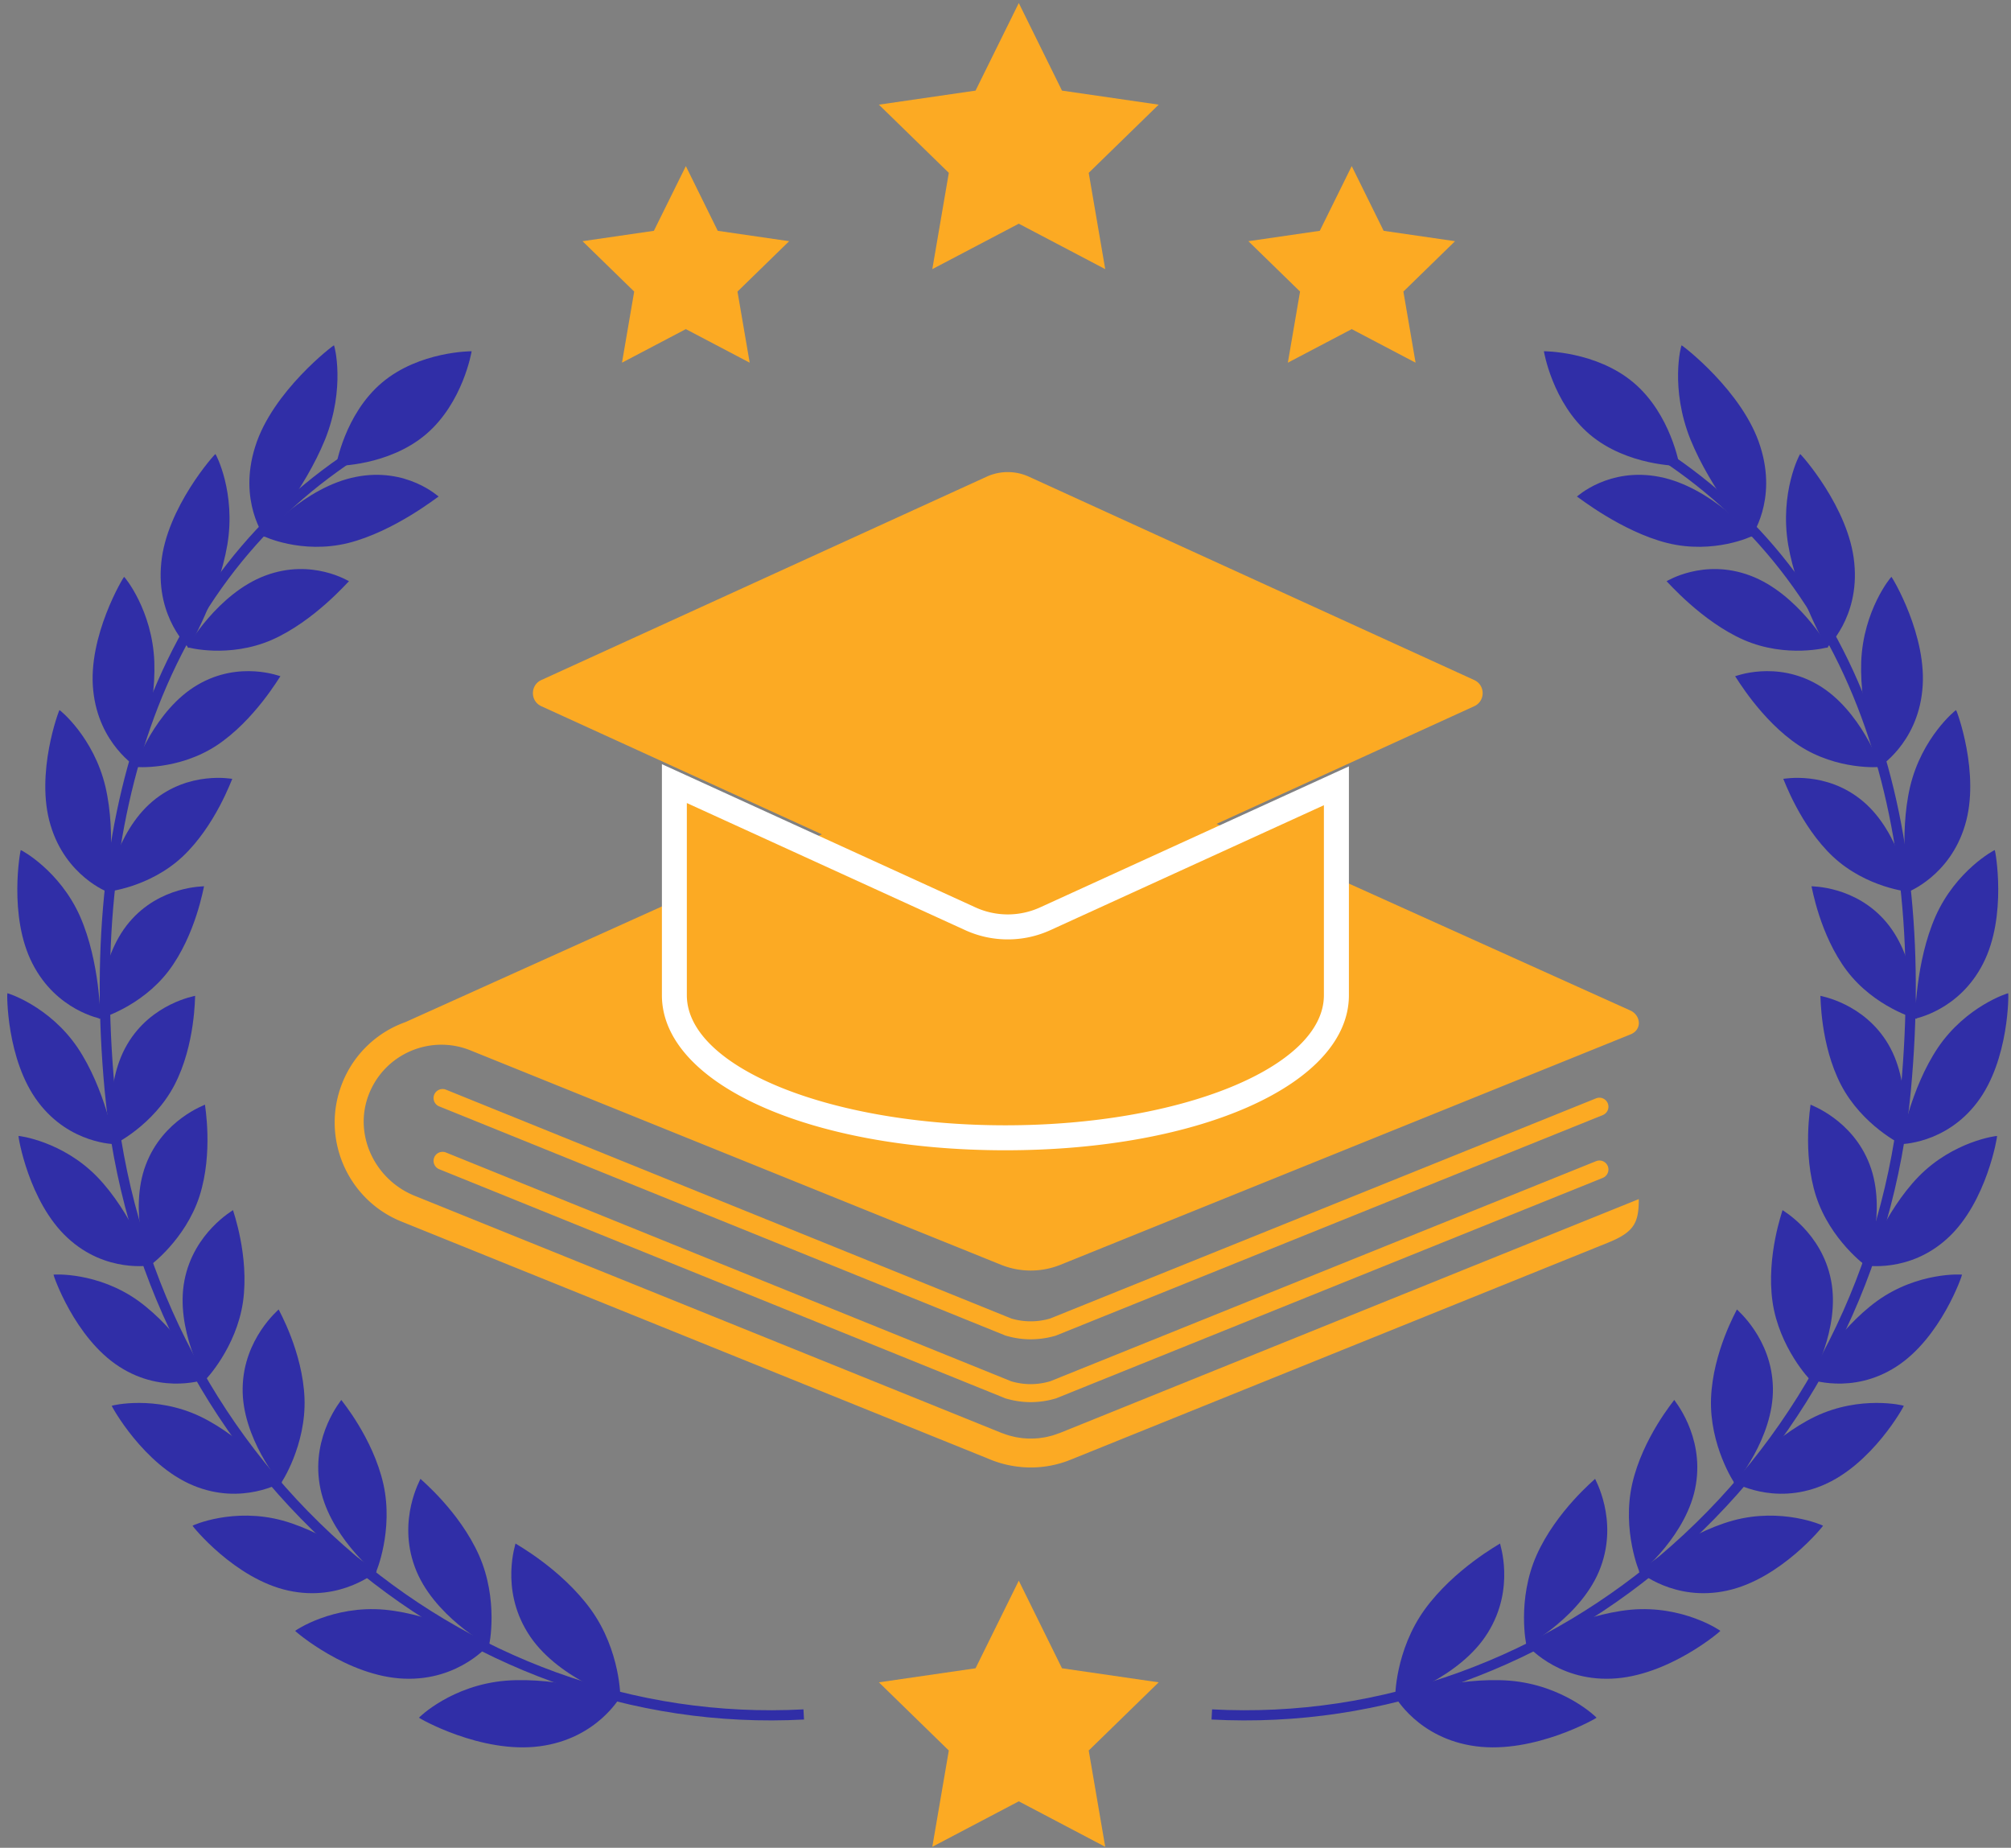 <svg width="246" height="226" fill="none" xmlns="http://www.w3.org/2000/svg"><rect width="100%" height="100%" fill="#808080" stroke="none"/><path d="M51.797 124.438c-.055.007-.113.023-.168.031.055-.008.113-.02.168-.031zm1.105-.141c-.074.004-.148.015-.222.023l.222-.023zm-2.215.379l-.078.023.078-.023zm75.403 27.679l.004-.003-.008.003h.004zm51.269 3.633l-21.578 8.719-25.961 10.488c-.011 0-.019.004-.031.012l-.137.055c-.07.027-.14.047-.211.07a9.406 9.406 0 01-.625.215c-.113.039-.234.066-.355.098-.18.046-.356.089-.539.128-.141.028-.281.047-.418.067-.164.023-.328.051-.492.066-.153.012-.305.02-.453.032-.157.003-.313.011-.469.011h-.004c-.262 0-.531-.011-.793-.035-.043-.004-.082-.004-.125-.008a10.157 10.157 0 01-.691-.097l-.223-.036c-.035-.007-.067-.019-.098-.023a11.087 11.087 0 01-.523-.129 2.381 2.381 0 01-.278-.074 8.746 8.746 0 01-.621-.215c-.07-.023-.14-.043-.211-.07L50.715 146.25c-4.86-1.965-7.492-7.453-5.617-12.348 1.91-4.988 7.527-7.422 12.46-5.429l63.821 25.785 1.07.433a9.725 9.725 0 007.278 0l57.695-23.312 12.023-4.859c1.43-.567 1.289-2.239.09-2.883l-66.527-29.996a16.832 16.832 0 00-13.84 0l-69.574 31.371a12.988 12.988 0 00-7.703 7.402c-2.696 6.668.539 14.293 7.21 16.988l71.782 29.004c.847.364 1.738.645 2.656.824.059.012.117.02.172.032.312.058.633.105.953.14.094.008.184.02.277.032.379.031.758.05 1.145.05h.004c1.676 0 3.32-.32 4.883-.953l65.757-26.554c3.188-1.289 3.739-2.442 3.739-5.317l-23.11 9.328z" fill="#FCAA23"/><path d="M126.082 171.492c-1.016 0-2.031-.148-3.039-.445a.617.617 0 01-.102-.035l-69.215-28.008a1.106 1.106 0 01-.609-1.438c.23-.562.871-.835 1.438-.605l69.16 27.988c1.59.457 3.14.457 4.742-.004l66.785-26.925a1.1 1.1 0 011.434.609 1.107 1.107 0 01-.614 1.437l-66.832 26.946a.482.482 0 01-.101.035 10.788 10.788 0 01-3.047.445z" fill="#FCAA23"/><path d="M126.082 163.809c-1.016 0-2.031-.149-3.039-.446a.475.475 0 01-.102-.035L53.726 135.32a1.1 1.1 0 01-.609-1.433c.23-.567.871-.836 1.438-.61l69.16 27.989a8.372 8.372 0 004.742 0l66.785-26.93a1.102 1.102 0 11.82 2.047l-66.832 26.945a.641.641 0 01-.101.039 10.908 10.908 0 01-3.047.442zm-5.394-105.504l-54.47 24.87c-1.37.626-1.37 2.575 0 3.2l54.47 24.871a6.212 6.212 0 005.179 0l54.473-24.871c1.371-.625 1.371-2.574 0-3.2l-54.473-24.87a6.212 6.212 0 00-5.179 0z" fill="#FCAA23"/><path d="M122.984 140.688c-23.953 0-42.015-8.153-42.015-18.965V93.465l38.355 17.515a9.523 9.523 0 007.91 0l37.774-17.25v27.993c0 10.812-18.067 18.965-42.024 18.965z" fill="#fff"/><path d="M128.504 113.758a12.502 12.502 0 01-5.227 1.137c-1.812 0-3.574-.383-5.222-1.137l-34.036-15.54v23.505c0 8.785 17.446 15.91 38.965 15.91 21.524 0 38.965-7.125 38.965-15.91V98.484l-33.445 15.274z" fill="#FCAA23"/><path d="M46.719 46.805c-4.578 3.875-5.614 10.183-5.614 10.183s6.391.028 10.973-3.843c4.582-3.876 5.617-10.184 5.617-10.184s-6.394-.027-10.976 3.844zm25.558 150.047c3.63 5.035 3.64 10.824 3.59 10.839.008.071-7.922-2.468-11.316-8-3.399-5.464-1.438-10.921-1.492-10.906.02.051 5.59 3.078 9.218 8.067z" fill="#302EA7"/><path d="M66.023 213.582c7.083-.93 9.907-6.152 9.903-6.106-.082.024-7.543-2.433-14.067-1.914-6.59.551-10.601 4.481-10.601 4.524-.094.019 7.605 4.453 14.765 3.496zm-7.429-23.363c2.422 5.461 1.27 11.035 1.218 11.043.004.078-6.91-3.688-9.066-9.602-2.164-5.847.734-10.793.688-10.785.007.055 4.738 3.922 7.16 9.344z" fill="#302EA7"/><path d="M49.422 205.313c6.84.281 10.496-4.29 10.488-4.243-.074.008-6.558-3.597-12.851-4.191-6.356-.574-10.942 2.543-10.95 2.586-.086.004 6.399 5.582 13.313 5.848zM46.895 181.5c1.277 5.695-.903 10.883-.946 10.883-.008.074-5.867-4.727-6.851-10.828-.992-6.032 2.699-10.332 2.652-10.332.004.054 3.86 4.625 5.145 10.277z" fill="#302EA7"/><path d="M35.266 194.539c6.484 1.43 10.828-2.371 10.812-2.328-.07 0-5.547-4.578-11.496-6.234-6.008-1.645-11.02.585-11.027.628-.082-.011 5.156 6.508 11.71 7.934zm1.984-23.496c.203 5.75-2.863 10.398-2.906 10.391-.012.07-4.79-5.594-4.66-11.688.101-6.039 4.445-9.582 4.402-9.59-.008.055 2.95 5.18 3.164 10.887z" fill="#302EA7"/><path d="M23.633 181.684c6.012 2.504 10.887-.434 10.87-.395-.066-.012-4.507-5.391-9.995-8.035-5.543-2.645-10.82-1.356-10.836-1.316-.074-.02 3.883 7.234 9.96 9.746zm6.097-22.493c-.804 5.633-4.609 9.618-4.644 9.602-.024.07-3.68-6.27-2.52-12.199 1.137-5.875 5.977-8.571 5.938-8.586-.016.054 2.008 5.59 1.226 11.183z" fill="#302EA7"/><path d="M14.605 167.164c5.426 3.492 10.68 1.481 10.657 1.52-.055-.024-3.434-6.032-8.348-9.582-4.965-3.559-10.348-3.235-10.367-3.2-.07-.031 2.57 7.75 8.058 11.262zm9.801-20.871c-1.734 5.367-6.136 8.578-6.168 8.562-.035.063-2.535-6.777-.406-12.382 2.09-5.555 7.277-7.34 7.242-7.364-.023.051 1.04 5.852-.668 11.184z" fill="#302EA7"/><path d="M8.266 151.402c4.718 4.375 10.191 3.34 10.164 3.375-.051-.031-2.336-6.5-6.555-10.855-4.262-4.367-9.59-5.016-9.613-4.984-.063-.043 1.226 8.062 6.004 12.464zm13.086-18.711c-2.594 4.965-7.438 7.329-7.47 7.305-.042.059-1.35-7.101 1.669-12.242 2.972-5.094 8.351-5.934 8.32-5.957-.031.043.04 5.961-2.52 10.894z" fill="#302EA7"/><path d="M4.695 134.828c3.895 5.141 9.422 5.098 9.39 5.125-.042-.039-1.206-6.793-4.608-11.84-3.446-5.066-8.547-6.66-8.579-6.632-.054-.051-.148 8.168 3.797 13.347zm15.938-16.09c-3.375 4.442-8.508 5.895-8.535 5.867-.051.051-.133-7.242 3.695-11.793 3.781-4.511 9.195-4.382 9.168-4.414-.043.043-.996 5.926-4.328 10.34z" fill="#302EA7"/><path d="M3.973 117.859c2.945 5.774 8.367 6.719 8.328 6.743-.035-.043-.043-6.911-2.508-12.52-2.504-5.633-7.215-8.133-7.25-8.113-.047-.059-1.563 8.074 1.43 13.89zm18.351-13.078c-4.078 3.809-9.348 4.324-9.367 4.293-.059.047 1.117-7.199 5.684-11.05 4.511-3.82 9.797-2.735 9.773-2.766-.05.031-2.059 5.738-6.09 9.523z" fill="#302EA7"/><path d="M6.184 100.926c1.867 6.261 7.015 8.164 6.972 8.183-.027-.05 1.149-6.859-.258-12.886-1.437-6.059-5.578-9.391-5.62-9.375-.04-.067-3.009 7.77-1.094 14.078zm20.316-9.75c-4.7 3.082-9.941 2.652-9.96 2.617-.071.035 2.401-6.98 7.628-10.031 5.16-3.032 10.148-1.02 10.133-1.055-.063.023-3.153 5.398-7.801 8.469z" fill="#302EA7"/><path d="M11.406 84.457c.668 6.582 5.371 9.39 5.324 9.406-.02-.054 2.368-6.632 2.149-12.918-.246-6.324-3.649-10.402-3.695-10.39-.032-.07-4.489 7.265-3.778 13.902zM33.23 78.27c-5.242 2.273-10.296.918-10.312.883-.078.023 3.727-6.583 9.527-8.75 5.73-2.16 10.258.718 10.246.683-.074.016-4.277 4.914-9.46 7.184z" fill="#302EA7"/><path d="M19.723 68.879c-.665 6.727 3.425 10.367 3.37 10.375-.011-.055 3.618-6.234 4.715-12.61 1.075-6.406-1.406-11.113-1.456-11.109-.028-.074-6 6.555-6.63 13.344zm22.867-2.461c-5.7 1.406-10.403-.84-10.41-.879-.09.012 5.078-5.992 11.375-7.215 6.215-1.222 10.109 2.446 10.097 2.407-.078.007-5.43 4.277-11.062 5.687z" fill="#302EA7"/><path d="M31.219 54.621c-2.121 6.68 1.168 11.055 1.11 11.05-.005-.054 4.898-5.663 7.44-11.929 2.524-6.312 1.145-11.5 1.086-11.504-.015-.078-7.543 5.637-9.636 12.383z" fill="#302EA7"/><path d="M98.352 210.312l-.067-1.242c-10.285.543-20.465-.984-30.25-4.535-9.535-3.465-18.285-8.691-26.012-15.543-16.03-14.215-25.968-34.012-27.984-55.75-1.652-17.797.133-33.531 5.293-46.773 5.547-14.219 14.883-25.16 27.75-32.512l-.621-1.078c-13.117 7.496-22.633 18.648-28.285 33.137-5.235 13.421-7.043 29.351-5.375 47.343 2.043 22.051 12.129 42.141 28.398 56.563 7.844 6.957 16.73 12.266 26.414 15.781 9.942 3.609 20.281 5.16 30.739 4.609zM199.836 46.805c4.582 3.875 5.617 10.183 5.617 10.183s-6.394.028-10.976-3.843c-4.582-3.876-5.618-10.184-5.618-10.184s6.395-.027 10.977 3.844zm-25.555 150.047c-3.629 5.035-3.644 10.824-3.594 10.839-.007.071 7.922-2.468 11.317-8 3.402-5.464 1.437-10.921 1.492-10.906-.02.051-5.59 3.078-9.215 8.067z" fill="#302EA7"/><path d="M180.535 213.582c-7.086-.93-9.91-6.152-9.906-6.106.086.024 7.543-2.433 14.07-1.914 6.59.551 10.598 4.481 10.598 4.524.094.019-7.606 4.453-14.762 3.496zm7.426-23.363c-2.418 5.461-1.266 11.035-1.219 11.043-.004.078 6.91-3.688 9.067-9.602 2.164-5.847-.735-10.793-.684-10.785-.012.055-4.742 3.922-7.164 9.344z" fill="#302EA7"/><path d="M197.133 205.313c-6.84.281-10.496-4.29-10.488-4.243.078.008 6.558-3.597 12.851-4.191 6.356-.574 10.942 2.543 10.949 2.586.09.004-6.398 5.582-13.312 5.848zm2.527-23.813c-1.277 5.695.902 10.883.949 10.883.004.074 5.868-4.727 6.848-10.828.996-6.032-2.699-10.332-2.652-10.332 0 .054-3.86 4.625-5.145 10.277z" fill="#302EA7"/><path d="M211.293 194.539c-6.488 1.43-10.828-2.371-10.816-2.328.07 0 5.546-4.578 11.496-6.234 6.007-1.645 11.015.585 11.031.628.082-.011-5.16 6.508-11.711 7.934zm-1.988-23.496c-.203 5.75 2.863 10.398 2.906 10.391.012.07 4.789-5.594 4.664-11.688-.106-6.039-4.445-9.582-4.402-9.59.004.055-2.954 5.18-3.168 10.887z" fill="#302EA7"/><path d="M222.922 181.684c-6.012 2.504-10.887-.434-10.871-.395.066-.012 4.508-5.391 9.996-8.035 5.543-2.645 10.82-1.356 10.836-1.316.078-.02-3.879 7.234-9.961 9.746zm-6.098-22.493c.805 5.633 4.61 9.618 4.649 9.602.019.07 3.679-6.27 2.515-12.199-1.133-5.875-5.972-8.571-5.937-8.586.019.054-2.008 5.59-1.227 11.183z" fill="#302EA7"/><path d="M231.949 167.164c-5.426 3.492-10.676 1.481-10.656 1.52.058-.024 3.437-6.032 8.351-9.582 4.961-3.559 10.344-3.235 10.364-3.2.07-.031-2.567 7.75-8.059 11.262zm-9.801-20.871c1.735 5.367 6.137 8.578 6.168 8.562.036.063 2.536-6.777.407-12.382-2.09-5.555-7.278-7.34-7.243-7.364.024.051-1.039 5.852.668 11.184z" fill="#302EA7"/><path d="M238.289 151.402c-4.719 4.375-10.191 3.34-10.164 3.375.051-.031 2.336-6.5 6.555-10.855 4.261-4.367 9.59-5.016 9.617-4.984.058-.043-1.231 8.062-6.008 12.464zm-13.082-18.711c2.594 4.965 7.434 7.329 7.465 7.305.043.059 1.351-7.101-1.664-12.242-2.977-5.094-8.356-5.934-8.324-5.957.035.043-.036 5.961 2.523 10.894z" fill="#302EA7"/><path d="M241.863 134.828c-3.894 5.141-9.425 5.098-9.394 5.125.043-.039 1.207-6.793 4.609-11.84 3.445-5.066 8.547-6.66 8.582-6.632.051-.051.149 8.168-3.797 13.347zm-15.937-16.09c3.371 4.442 8.508 5.895 8.535 5.867.051.051.133-7.242-3.699-11.793-3.782-4.511-9.196-4.382-9.168-4.414.043.043.996 5.926 4.332 10.34z" fill="#302EA7"/><path d="M242.582 117.859c-2.941 5.774-8.367 6.719-8.328 6.743.035-.043.043-6.911 2.512-12.52 2.503-5.633 7.211-8.133 7.25-8.113.046-.059 1.558 8.074-1.434 13.89zm-18.352-13.078c4.079 3.809 9.348 4.324 9.368 4.293.062.047-1.118-7.199-5.684-11.05-4.512-3.82-9.793-2.735-9.77-2.766.051.031 2.055 5.738 6.086 9.523z" fill="#302EA7"/><path d="M240.375 100.926c-1.871 6.261-7.02 8.164-6.977 8.183.028-.05-1.148-6.859.258-12.886 1.438-6.059 5.582-9.391 5.625-9.375.039-.067 3.004 7.77 1.094 14.078zm-20.32-9.75c4.699 3.082 9.945 2.652 9.965 2.617.066.035-2.407-6.98-7.629-10.031-5.164-3.032-10.153-1.02-10.137-1.055.062.023 3.156 5.398 7.801 8.469z" fill="#302EA7"/><path d="M235.148 84.457c-.664 6.582-5.371 9.39-5.32 9.406.02-.054-2.367-6.632-2.152-12.918.246-6.324 3.648-10.402 3.695-10.39.031-.07 4.488 7.265 3.777 13.902zm-21.824-6.187c5.242 2.273 10.297.918 10.313.883.078.023-3.727-6.583-9.528-8.75-5.73-2.16-10.257.718-10.242.683.07.016 4.278 4.914 9.457 7.184z" fill="#302EA7"/><path d="M226.832 68.879c.664 6.727-3.426 10.367-3.371 10.375.012-.055-3.617-6.234-4.715-12.61-1.074-6.406 1.406-11.113 1.461-11.109.023-.074 6 6.555 6.625 13.344zm-22.867-2.461c5.703 1.406 10.402-.84 10.414-.879.086.012-5.082-5.992-11.375-7.215-6.219-1.222-10.113 2.446-10.102 2.407.082.007 5.434 4.277 11.063 5.687z" fill="#302EA7"/><path d="M215.336 54.621c2.125 6.68-1.168 11.055-1.109 11.05.003-.054-4.895-5.663-7.442-11.929-2.523-6.312-1.144-11.5-1.086-11.504.016-.078 7.543 5.637 9.637 12.383z" fill="#302EA7"/><path d="M148.203 210.312l.067-1.242c10.289.543 20.464-.984 30.25-4.535 9.535-3.465 18.285-8.691 26.011-15.543 16.031-14.215 25.969-34.012 27.989-55.75 1.648-17.797-.133-33.531-5.297-46.773-5.547-14.219-14.883-25.16-27.746-32.512l.617-1.078c13.117 7.496 22.636 18.648 28.285 33.137 5.238 13.421 7.043 29.351 5.375 47.343-2.043 22.051-12.129 42.141-28.399 56.563-7.843 6.957-16.726 12.266-26.41 15.781-9.945 3.609-20.285 5.16-30.742 4.609z" fill="#302EA7"/><path d="M124.625.371l5.285 10.711 11.828 1.719-8.558 8.34 2.019 11.777-10.574-5.559-10.578 5.559 2.019-11.777-8.554-8.34 11.824-1.719 5.289-10.71zm0 192.957l5.285 10.715 11.828 1.719-8.558 8.34 2.019 11.777-10.574-5.563-10.578 5.563 2.019-11.777-8.554-8.34 11.824-1.719 5.289-10.715zM83.898 20.316l3.903 7.915 8.734 1.269-6.32 6.16 1.492 8.7-7.809-4.106-7.812 4.105 1.492-8.699-6.32-6.16 8.73-1.27 3.91-7.914zm81.454 0l3.906 7.915 8.734 1.269-6.32 6.16 1.492 8.7-7.812-4.106-7.813 4.105 1.492-8.699-6.32-6.16 8.734-1.27 3.907-7.914z" fill="#FCAA23"/></svg>
